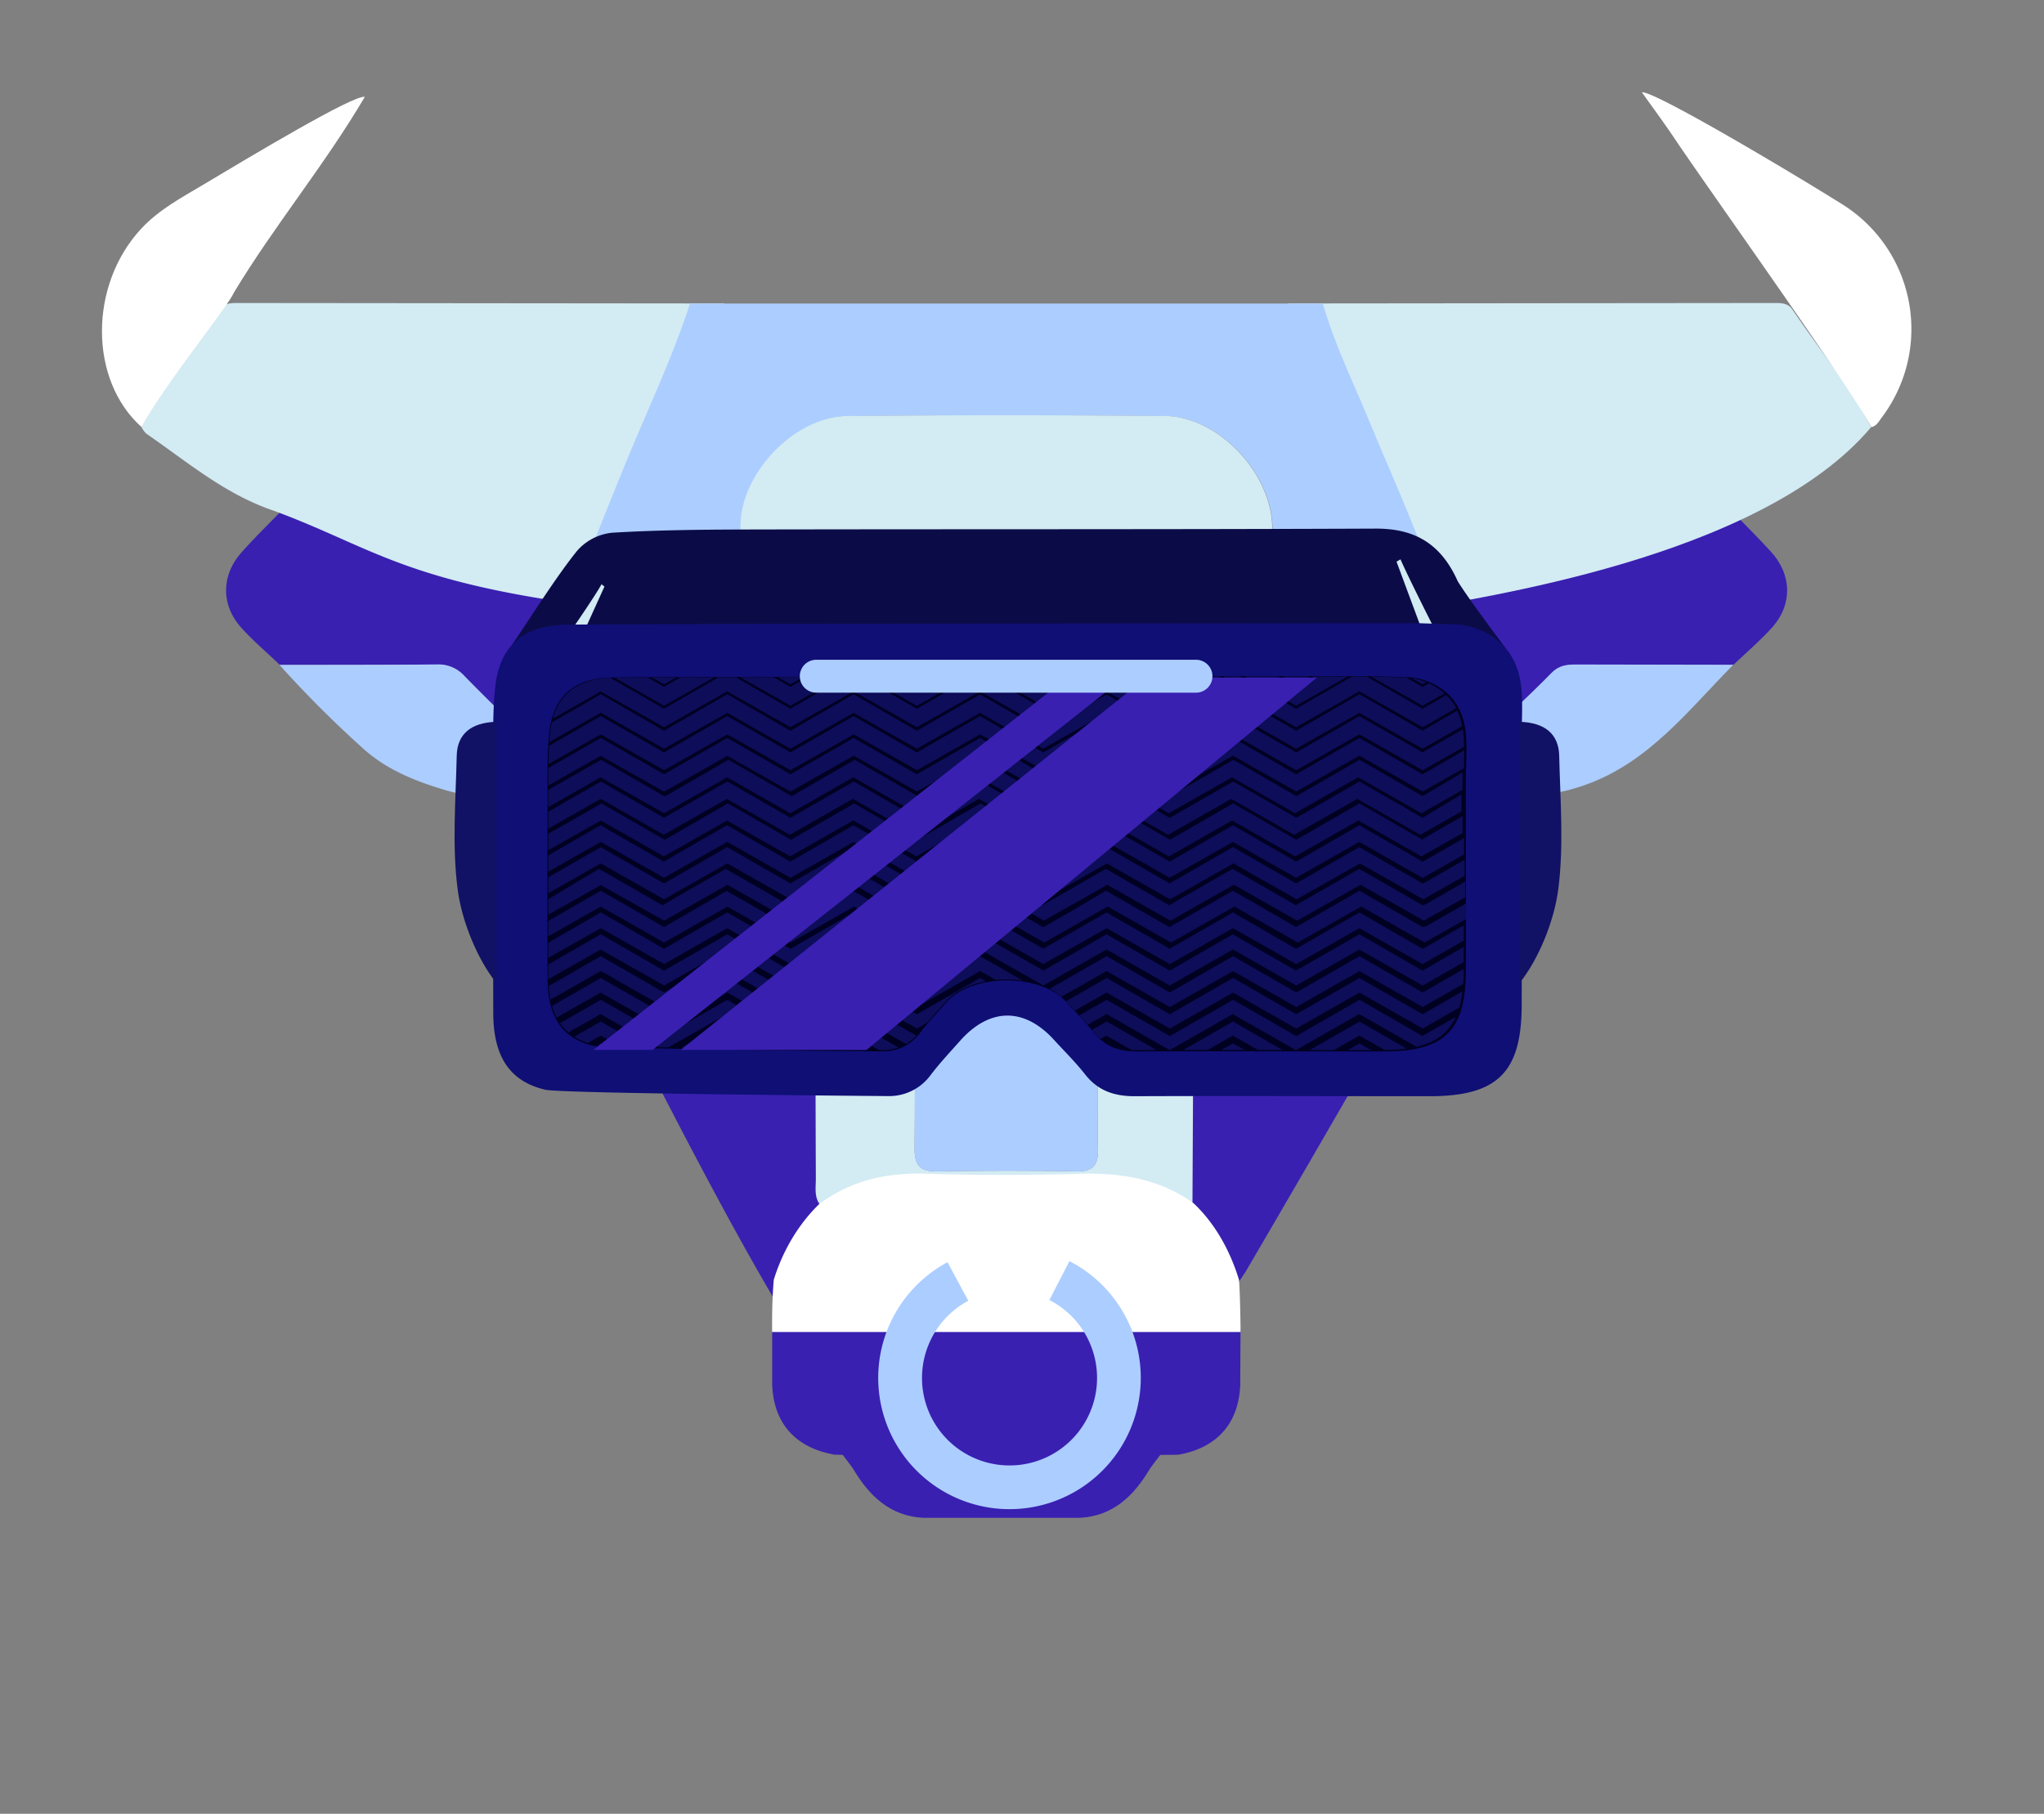 <svg xmlns="http://www.w3.org/2000/svg" width="400" height="355" fill="none"><rect width="100%" height="100%" fill="#808080" stroke="none"/><style>@keyframes a0_t{0%,66.667%,80%{transform:translate(236.22px,23.677px) rotate(0deg) translate(-8.74px,-23.677px);animation-timing-function:cubic-bezier(.75,0,.58,1)}76.667%{transform:translate(241.22px,23.677px) rotate(11deg) translate(-8.74px,-23.677px);animation-timing-function:cubic-bezier(.75,0,.58,1)}}@keyframes horn_t{0%{transform:translate(258.72px,17.97px)}26.667%{transform:translate(252.808px,17.97px)}73.333%{transform:translate(265.241px,17.97px)}}@keyframes horn_l_t{0%{transform:translate(19.953px,18.807px)}26.667%{transform:translate(14.041px,18.807px)}73.333%{transform:translate(26.474px,18.807px)}}@keyframes sh_r_t{0%{transform:translate(19.953px,.001px);animation-timing-function:cubic-bezier(.75,0,.58,1)}26.667%{transform:translate(18.709px,2.074px);animation-timing-function:cubic-bezier(.75,0,.58,1)}46.667%{transform:translate(21.612px,-.829px);animation-timing-function:cubic-bezier(.75,0,.58,1)}73.333%{transform:translate(22.856px,4.562px);animation-timing-function:cubic-bezier(.75,0,.58,1)}}@keyframes sh_l_t{0%{transform:translate(19.953px,0);animation-timing-function:cubic-bezier(.75,0,.58,1)}26.667%{transform:translate(18.709px,2.074px);animation-timing-function:cubic-bezier(.75,0,.58,1)}46.667%{transform:translate(21.612px,-.829px);animation-timing-function:cubic-bezier(.75,0,.58,1)}73.333%{transform:translate(22.856px,4.562px);animation-timing-function:cubic-bezier(.75,0,.58,1)}}@keyframes mouth_t{0%{transform:translate(19.007px,-.411px);animation-timing-function:cubic-bezier(.42,0,.25,1)}23.333%{transform:translate(17.918px,3.647px);animation-timing-function:cubic-bezier(.42,0,.25,1)}46.667%{transform:translate(18.861px,-.44px);animation-timing-function:cubic-bezier(.42,0,.25,1)}73.333%{transform:translate(22.005px,4.275px);animation-timing-function:cubic-bezier(.42,0,.25,1)}}@keyframes a1_t{0%{transform:translate(197.45px,251.665px)}}@keyframes ring_t{0%{transform:skewX(0deg) skewY(0deg) translate(-177.497px,-251.665px);animation-timing-function:cubic-bezier(.42,0,.25,1)}23.333%{transform:skewX(-4deg) skewY(0deg) translate(-177.497px,-251.665px);animation-timing-function:cubic-bezier(.42,0,.25,1)}50%{transform:skewX(-.61deg) skewY(0deg) translate(-177.497px,-251.665px);animation-timing-function:cubic-bezier(.42,0,.25,1)}73.333%{transform:skewX(4.67deg) skewY(0deg) translate(-177.497px,-251.665px);animation-timing-function:cubic-bezier(.42,0,.25,1)}}</style><g id="uhi"><path d="M35.276 99.81c22.036-12.791 49.067 2.269 58.46 12.608 1.488 9.82 4.179 19.387 6.032 29.141.903 4.878 2.561 9.608 2.488 14.632l-8.088-.155c-.943-2.202-2.894-3.544-4.504-5.153-6.226-6.194-12.575-12.274-18.695-18.541a6.794 6.794 0 00-5.316-2.285c-10.283.082-20.566.065-30.848.082-2.52-2.439-5.203-4.691-7.536-7.275-4.064-4.52-3.942-10.438.228-14.957 2.471-2.772 5.154-5.365 7.779-8.096z" fill="#3920B1" transform="translate(19.953)"/><path d="M34.74 130.131c10.282 0 20.565 0 30.888-.082a6.794 6.794 0 015.316 2.284c6.154 6.268 12.502 12.348 18.696 18.542 1.626 1.625 3.56 2.95 4.503 5.153-9.006-.195-18.102 1.244-26.987-1.398-5.869-1.748-11.485-3.983-16.102-8.177a216.111 216.111 0 01-16.315-16.322z" fill="#ACCDFF" transform="translate(19.953)"/><g style="animation:3s linear infinite both a0_t"><path d="M260.235 112.426c4.224-5.618 18.508-10.578 30.237-13.106 7.771-1.667 19.706-2.759 28.232.467 2.617 2.698 5.299 5.332 7.852 8.128 4.178 4.528 4.324 10.429.227 14.957-2.341 2.585-5.015 4.877-7.543 7.275l-30.775-.057c-1.78 0-3.349.154-4.771 1.626-4.43 4.544-9.194 8.754-13.494 13.404-3.251 3.527-7.502 6.242-9.575 10.835l-8.852.236c.227-7.153 2.284-14.014 3.763-20.931 1.618-7.609 3.414-15.168 4.699-22.834z" fill="#3920B1" transform="translate(19.954)"/><path d="M260.625 155.923c2.073-4.593 6.308-7.316 9.575-10.836 4.3-4.649 9.064-8.86 13.494-13.404 1.422-1.455 2.991-1.626 4.771-1.626l30.775.057c-8.795 8.86-16.412 19.029-28.93 23.5-9.794 3.52-19.736 2.357-29.685 2.309z" fill="#ACCDFF" transform="translate(19.953)"/></g></g><g id="horn" style="animation:3s linear infinite both horn_t"><path d="M256.577 120.187c-3.707-10.388-11.609-28.188-15.82-38.365-2.975-7.177-6.389-14.184-8.608-21.662l94.984-.09c1.374 0 2.764-.057 3.65 1.244 5.178 7.673 11.079 14.85 15.444 23.045-21.86 25.975-77.904 33.406-89.65 35.828z" fill="#D3EBF3" transform="translate(19.953 -.766)"/><path d="M346.251 84.359c-4.389-8.194-31.774-46.44-38.529-56.527-2.008-3-4.162-5.901-6.357-8.99 2.041-.455 27.792 14.778 39.018 21.793a28.78 28.78 0 017.933 41.821c-.585.756-1 1.7-2.065 1.903z" fill="#fff" transform="translate(19.953 -.766)"/></g><g id="horn_l" style="animation:3s linear infinite both horn_l_t"><path d="M121.839 60.16c-3.301 9.94-7.763 19.419-11.771 29.076-3.194 7.697-7.643 22.819-10.748 30.557-39.807-4.729-46.113-11.824-65.571-19.022-9.649-3.251-16.746-9.39-25.07-15.128a4.877 4.877 0 01-.95-1.284c4.364-8.21 10.323-15.355 15.444-23.045.878-1.317 2.276-1.244 3.65-1.244l95.016.09z" fill="#D3EBF3" transform="translate(19.953 -.766)"/><path d="M7.753 84.359c-10.34-9.243-10.316-27.825-.057-38.847 3.487-3.747 7.9-6.08 12.193-8.64 9.055-5.406 29.433-17.64 31.547-17.144C43.567 33.1 33.724 44.927 25.855 57.973 24.595 60.916 12.093 76.15 7.753 84.36z" fill="#fff" transform="translate(19.953 -.766)"/></g><path d="M271.726 156.191c-.049 4.064 1.739 7.811 2.438 11.754a57.905 57.905 0 010 21.467 4.235 4.235 0 00-3.877-.65c-4.162 1.374-8.511 1.333-12.762 1.992-7.73 1.203-15.444 2.349-23.191 3.527l.098-26.824c5.942 0 11.876.089 17.818.049 5.153 0 8.047-2.301 9.274-7.267.704-3.45.8-6.995.285-10.478-.439-4.064-4.341-5.332-7.454-2.617-1.829 1.585-3.56 3.3-5.332 4.958v-48.714c0-10.568-10.429-21.826-20.956-21.948-20.695-.2-41.396-.2-62.102 0-10.356.098-20.948 11.275-20.956 21.525 0 16.376-.013 32.75-.04 49.121-1.772-1.626-3.504-3.365-5.333-4.967-2.975-2.593-6.844-1.56-7.364 2.236-.52 3.796-.748 7.811.422 11.64 1.325 4.324 4.065 6.454 8.649 6.503 6.072.048 12.144 0 18.225-.049l.073 26.873c-11.722-1.715-23.451-3.406-35.173-5.162-1.625-.235-3.162-.813-4.657.293a58.107 58.107 0 011.544-27.719c.609-1.782.882-3.661.805-5.543.073-5.024-1.585-9.755-2.488-14.632-1.812-9.754-4.503-19.313-5.99-29.133 3.105-7.73 6.137-15.444 9.331-23.182 4.008-9.657 8.47-19.135 11.771-29.076.097-.243.162-.497.195-.756h123.912c.04.262.111.518.211.764 2.219 7.478 5.633 14.485 8.608 21.663 4.211 10.177 8.771 20.215 12.478 30.604-1.285 7.665-3.081 15.225-4.707 22.825-1.479 6.901-3.536 13.762-3.755 20.923z" fill="#ACCDFF"/><path id="sh_r" d="M220.763 253.496c-1.704-5.591-8.232-13.757-12.469-17.783.065-12.133-.065-24.739 0-36.866 0-1.74 5.079-2.956 6.071-4.558 7.73-1.178 15.444-2.324 23.191-3.527 4.251-.659 8.6-.618 12.762-1.992a4.25 4.25 0 013.877.65c0 .277-.073.553-.106.813a3.263 3.263 0 00-.658 2.439c-.894 5.974-3.577 11.258-6.503 16.395a6616.668 6616.668 0 01-23.118 39.83c-.385.566-3.047 4.599-3.047 4.599z" fill="#3920B1" transform="translate(19.953 .001)" style="animation:3s linear infinite both sh_r_t"/><path id="sh_l" d="M150.517 235.794c-4.219 4.044-15.334 16.101-17.047 21.688-9.828-16.257-21.753-39.392-30.336-56.324a21.232 21.232 0 01-2.553-8.454 3.25 3.25 0 00-.675-2.479c0-.268-.073-.536-.113-.813 1.495-1.138 3.056-.528 4.657-.292 11.722 1.755 36.451 3.446 48.173 5.161 0 12.134-3.268 39.944-2.106 41.513z" fill="#3920B1" transform="translate(19.953)" style="animation:3s linear infinite both sh_l_t"/><path d="M119.851 190.226a3.26 3.26 0 01.675 2.479 3.386 3.386 0 01-.675-2.479zm153.5 2.478a3.258 3.258 0 01.659-2.438 3.356 3.356 0 01-.659 2.438z" fill="#203C3F"/><path d="M160.469 235.794c-1.163-1.553-.813-3.365-.813-5.088-.049-12.145-.079-24.283-.089-36.417l-.074-26.864-14.631-15.364c0-16.37.013-32.744.041-49.121 0-10.25 10.567-21.427 20.955-21.524 20.695-.195 41.396-.195 62.102 0 10.56.106 21.005 11.372 21.005 21.939v48.715l-14.591 15.355-.098 26.824c-.991 1.626-.707 3.389-.723 5.129-.07 12.128-.136 24.258-.195 36.392-6.503-4.739-13.884-6.081-21.825-5.853-9.755.276-19.509.317-29.263 0-7.926-.252-15.25 1.171-21.801 5.877zm36.684-126.806c-6.503 0-13.006-.097-19.46 0a18.192 18.192 0 00-18.143 18.493c-.04 10.087 8.446 17.883 19.923 18.004 11.624.13 23.256.09 34.88 0 3.211 0 6.503-.341 9.446-1.837 7.665-3.869 11.941-12.192 10.169-19.744-2.155-9.234-8.877-14.794-18.176-14.9-6.194-.089-12.412-.032-18.639-.024v.008zm17.672 95.633c0-6.503-.098-13.006.04-19.509a15.65 15.65 0 00-2.389-8.453c-3.723-6.316-12.08-10.275-18.282-8.665-9.754 2.536-15.127 8.608-15.159 17.395-.041 13.135.065 26.271-.057 39.407 0 3.333 1.105 4.536 4.47 4.471a757.824 757.824 0 0127.223 0c3.251.057 4.259-1.252 4.194-4.333-.122-6.763-.04-13.542-.04-20.313z" fill="#D3EBF3"/><path d="M151.114 260.237v10.892c.333 7.535 4.609 12.193 12.087 13.575 1.032.146 66.437.153 67.467.008 7.462-1.349 11.714-6.056 12.039-13.607 0-2.268.057-10.86.057-10.86" fill="#3920B1"/><path d="M242.463 250.483c-1.704-5.591-4.598-10.911-8.835-14.937-6.503-4.739-14.146-6.044-22.088-5.816-9.754.276-20.067.317-29.822 0-7.974-.269-14.733 1.11-21.284 5.816-4.213 4.039-7.296 9.359-9.011 14.937-.268 3.138-.342 6.268-.325 9.405a6.891 6.891 0 000 .813h91.674s-.049-7.096-.309-10.218z" fill="#fff"/><path d="M197.154 108.972c6.227 0 12.445-.057 18.655 0 9.299.106 16.022 5.69 18.176 14.9 1.772 7.567-2.504 15.875-10.169 19.744-2.975 1.496-6.235 1.813-9.445 1.837-11.624.106-23.256.146-34.88 0-11.478-.138-19.964-7.917-19.923-18.005a18.196 18.196 0 015.2-13.03 18.211 18.211 0 015.916-4.023 18.176 18.176 0 017.01-1.431c6.487-.082 12.974.016 19.46.008z" fill="#BE1F86"/><path d="M214.826 204.622c0 6.771-.098 13.55.04 20.321.065 3.081-.943 4.39-4.194 4.333a799.51 799.51 0 00-27.223 0c-3.365.065-4.503-1.138-4.47-4.471.122-13.136 0-26.271.057-39.407 0-8.787 5.373-14.859 15.159-17.395 6.202-1.626 14.559 2.349 18.282 8.665a15.65 15.65 0 012.389 8.453c-.122 6.503-.04 13.006-.04 19.501z" fill="#ACCDFF"/><path d="M116.12 112.418l-6.974 11.364h6.974l6.048-9.974-6.048-1.39zm154.793-3.479l7.364 16.859 4.162-3.089-7.608-15.558-3.918 1.788z" fill="#D3EBF3"/><path d="M245.42 260.763l1.8 4.502" fill="#3920b1"/><g id="vr" transform="translate(88.958 103.461)"><path d="M274.679 126.838l-14.444-4.787s-4.577-9.047-6.121-12.575l-.772.455c1.471 3.975 2.95 7.95 4.592 12.372H94.932l3.406-7.503-.578-.447c-1.113 2.048-5.129 7.885-5.129 7.885s-8.226 3.373-12.388 3.991c3.959-5.902 8.82-13.567 12.738-18.42a10.474 10.474 0 016.999-3.552c9.299-.553 18.63-.609 27.946-.626 40.472-.081 80.936 0 121.408-.17 7.072 0 12.51 2.52 15.981 10.299 2.122 3.487 9.364 13.078 9.364 13.078z" fill="#0b0c47" transform="translate(-69.004 -103.462)"/><path d="M277.784 134.886c-.463-5.3-2.95-9.446-8.128-11.592a13.02 13.02 0 00-4.699-1.081l-7.429-.244c-13.429 0-157.459.09-166.782.301-8.479.195-13.006 4.227-13.819 12.478-.496 4.877-.341 9.876-.35 14.818a9116.18 9116.18 0 000 48.666c0 8.576 3.252 13.436 10.186 15.054 3.316.764 67.304 1.244 67.304 1.244h.041a10.05 10.05 0 008.047-4.105c1.78-2.341 3.813-4.512 5.772-6.714 5.779-6.503 12.534-6.593 18.362-.212 2.048 2.244 4.243 4.398 6.113 6.788 2.52 3.21 5.747 4.283 9.754 4.267 19.216-.081 38.424 0 57.64 0 13.266 0 17.996-4.641 18.037-17.769.049-17.68 0-35.368 0-53.055.016-2.984.22-5.934-.049-8.844z" fill="#0f0f75" transform="translate(-69.005 -103.461)"/><g filter="none"><path d="M266.916 143.73c-.414-4.666-2.601-8.324-7.145-10.21a11.38 11.38 0 00-4.137-.959l-6.544-.211c-11.835 0-141.169.073-149.387.268-7.47.171-11.453 3.723-12.193 10.99-.439 4.316-.3 8.705-.309 13.054-.04 14.298-.056 20.46 0 34.75 0 7.551 2.845 11.835 8.942 13.258 2.926.683 56.859 1.105 56.859 1.105a8.83 8.83 0 007.088-3.617c1.577-2.065 3.366-3.975 5.089-5.918 5.097-5.747 18.354-5.812 23.492-.187 1.812 1.984 3.739 3.878 5.389 5.983 2.219 2.829 5.064 3.772 8.592 3.755 16.932-.065 31.417 0 48.349 0 11.689 0 15.858-4.064 15.891-15.655.041-15.583 0-23.037 0-38.611.073-2.65.252-5.235.024-7.795z" fill="#000021" transform="translate(-69.004 -103.461)"/></g><g id="glasses" data-name="Layer 1"><path class="cls-1" d="M168.28 90.27l-2.85-1.63-2.85 1.63z" fill="#0d0d59" transform="matrix(.81 0 0 .81 18.322 28.948)"/><path class="cls-1" d="M159.3 90.27L165 87l.4-.22.4.22 5.72 3.26h5.93l-12-6.9-12.05 6.9zM12.71 81.59l.38.22 13.71 7.8h2.27l13.8-7.85.38-.22.38.22L58.2 90.1h.63l14.58-8.3.38-.22.39.22 12.29 7a10.52 10.52 0 002.5-2l-.29-.17-14.88-8.52-14.89 8.54-.39.23-.39-.23-14.88-8.53-14.88 8.53-.39.22-.39-.22-14.88-8.54-9.88 5.66A12 12 0 004.89 86l7.43-4.23z" fill="#0d0d59" transform="matrix(.81 0 0 .81 18.322 28.948)"/><path class="cls-1" d="M2 82.45l10.29-5.86.38-.22.37.22L28 85.07l14.89-8.49.38-.21.38.21 14.89 8.48 14.9-8.47.38-.22.37.22 14.9 8.48 2.48-1.41c1.46-1.73 3-3.41 4.5-5.1 2.25-2.54 5.8-4.17 9.72-4.91l-1.43-.82-14.9 8.56-.37.22-.38-.22-14.9-8.55-14.91 8.55-.38.21-.37-.21-14.9-8.56-14.9 8.56-.35.21-.38-.21-14.91-8.55L.92 79.6c.263.984.625 1.939 1.08 2.85zm187.82 7.84l5.75-3.29.4-.23.4.23 5.74 3.26c1.762 0 3.523-.117 5.27-.35L196 83.38l-12.06 6.9z" fill="#0d0d59" transform="matrix(.81 0 0 .81 18.322 28.948)"/><path class="cls-1" d="M198.84 90.29L196 88.65l-2.87 1.64zm-153.32-.35l-2.27-1.3-2.15 1.23zm-32.81-3.16l.4.23 4.11 2.34c1.79.07 3.9.13 6.24.19l-10.75-6.18-6.43 3.69a14.139 14.139 0 003.31 1.51L12.31 87z" fill="#0d0d59" transform="matrix(.81 0 0 .81 18.322 28.948)"/><path class="cls-1" d="M37.92 89.82L42.85 87l.4-.22.4.22 5.21 3 6.07.08-11.68-6.71-11.08 6.35zm29.86.39L73.39 87l.4-.23.41.23 5.8 3.32h1a13.002 13.002 0 003.64-.66l-10.85-6.29L62 90.14zM.55 78.09l11.8-6.72.36-.2.36.2L28 79.86l14.91-8.48.36-.2.36.2 14.91 8.48 14.92-8.49.35-.2.36.2 14.92 8.48L104 71.38l.36-.2.36.2 3.42 1.94a27.061 27.061 0 016.55.18l-10.33-5.93-14.93 8.56-.36.2-.36-.2-14.92-8.56-14.91 8.56-.36.2-.36-.2-14.91-8.56-14.91 8.56-.36.2-.36-.2-14.91-8.56L.12 74.79c.07 1.108.214 2.21.43 3.3zM84.9.1h-8.12l12.29 7 12.35-7h-8.16L89.2 2.42l-.13.08-.14-.08zm46.68 85.59a12.071 12.071 0 001.86 1.91l1-.59.4-.23.4.23 5.76 3.27h6l-12.07-6.92-3.54 2zM24.08.25l-8 .06L28 7.07 40.12.19h-8.18l-3.83 2.2-.11.11-.13-.08zm30.37-.1h-8.1l12.17 6.9L70.79.12h-8.16l-4 2.29-.14.07-.13-.07zM145.86 0h-8.13l12.42 7 12.47-7h-8.16l-4.17 2.4-.14.08-.15-.06zm-30.49.06h-8.12l12.36 7L132 0h-8.15l-4.13 2.37-.13.08-.13-.08zM12.71 88.64l-.78.44 1.75.12z" fill="#0d0d59" transform="matrix(.81 0 0 .81 18.322 28.948)"/><path class="cls-1" d="M15.07.34a18.1 18.1 0 00-8.15 2l-.12.07a12.23 12.23 0 00-5.7 7.8l11.46-6.5.15-.08.14.08L28 12.26l15.11-8.58.14-.08.14.08 15.13 8.58 15.13-8.58.14-.08.15.08 15.13 8.58 15.13-8.58.14-.08.14.08 15.13 8.58 15.13-8.58.14-.08.15.08 15.12 8.58 15.13-8.58.15-.08.14.08 15.13 8.58 15.13-8.58.17-.08.14.08 15.13 8.58 8.12-4.6A12.73 12.73 0 00217 4.47l-5.6 3.22-.16.09-.15-.09L197.74 0h-3.54l-13.35 7.69-.15.09-.15-.09L167.22 0h-3.59l-13.32 7.69-.16.09-.15-.09L136.71 0h-3.66l-13.29 7.69-.15.09-.15-.09L106.22.07h-3.78L89.22 7.69l-.15.09-.15-.09L75.76.11h-4L58.67 7.69l-.15.09-.15-.09L45.33.18h-4.18l-13 7.5-.15.1-.15-.09z" fill="#0d0d59" transform="matrix(.81 0 0 .81 18.322 28.948)"/><path class="cls-1" d="M207.38.27h-.13L199.19 0h-.42l12.47 7.07 5.32-3a14.568 14.568 0 00-3.8-2.43l-1.38.79-.14.08-.13-.08zM176.37 0h-8.14l12.47 7.07L193.18 0H185l-4.21 2.42-.13.08-.14-.08zM76.66 90.29l-2.87-1.64L71 90.24zm134.81-61.52l-.23.13-.23-.13-15-8.66-15 8.66-.23.13-.23-.13-15-8.66-15.05 8.66-.23.13-.22-.13L135 20.11l-15 8.66-.23.13-.23-.13-15-8.66-7.43 4.26-7.61 4.4-.23.13-.23-.13-15-8.66-15 8.66-.23.13-.23-.13-3.8-2.2-3.82-2.19-7.42-4.27-15 8.66-.54.13-.23-.13-15-8.66L0 27.4v4.17l12.45-7.08.22-.12.22.12L28 33.05l15-8.55.22-.12.22.12 15.05 8.55 15-8.56.22-.12.23.12 15 8.56 15.05-8.55.22-.12.22.12 15 8.54 15-8.55.22-.12.22.12 15.05 8.56 15.06-8.56.22-.12.22.12 15 8.55 15.05-8.55.22-.12.22.12 15.05 8.56 9.94-5.65v-4.23z" fill="#0d0d59" transform="matrix(.81 0 0 .81 18.322 28.948)"/><path class="cls-1" d="M211.24 1.88l.91-.51a14.91 14.91 0 00-3.56-1zm0 21.74l-.24-.12-15-8.67-15.09 8.67-.21.12-.21-.12-15.06-8.67-15.07 8.67-.21.12-.2-.12-15.07-8.67-15.06 8.67-.21.12-.21-.12-15.06-8.67-15.07 8.67-.2.11-.21-.11c-2.55-1.45-5.08-2.93-7.62-4.39l-7.45-4.28-15.06 8.67-.21.11-.2-.11-15.07-8.67-15.06 8.67-.21.12-.21-.12-15.06-8.67L0 22.12v4.25l12.48-7.08.2-.11.2.11L28 27.84l15.07-8.55.2-.11.2.11 7.65 4.34 3.82 2.17 3.6 2 15.07-8.55.2-.11.2.11 15.08 8.55 7.42-4.2 7.65-4.35.2-.11.2.11 15.07 8.55 15.07-8.55.2-.11.2.11 15.07 8.55 15.08-8.55.2-.11.2.11 15.07 8.55 15.07-8.55.2-.11.2.11 15.07 8.55 10-5.65c0-1.44.05-2.89.06-4.34l-9.81 5.65z" fill="#0d0d59" transform="matrix(.81 0 0 .81 18.322 28.948)"/><path class="cls-1" d="M211.24 18.34l-.19-.11L196 9.55l-15.08 8.68-.19.11-.19-.11-15.11-8.68-15.08 8.68-.2.11-.19-.11-15.08-8.68-15.08 8.68-.19.11-.19-.11-15.08-8.68-15.08 8.68-.19.11-.19-.11-15.09-8.68-15.08 8.68-.19.11-.19-.11-15.08-8.68-15.08 8.68-.19.11-.19-.11-15.08-8.68L.2 16.75c-.08 1.47-.13 2.94-.15 4.42l12.47-7.08.19-.1.18.1L28 22.65l15.09-8.56.18-.1.18.1 15.09 8.56 15.09-8.56.18-.1.19.1 7.64 4.34c2.48 1.41 5 2.8 7.45 4.22l15.09-8.56.18-.1.18.1 15.09 8.56 15.09-8.56.18-.1.18.1 15.09 8.56 15.1-8.56.18-.1.18.1 15.09 8.56 15.09-8.56.19-.09.18.1 15.09 8.56 10-5.68c0-1 0-2-.13-3 0-.43-.1-.85-.16-1.26l-9.54 5.49zM180.7 1.88L184 0h-6.62z" fill="#0d0d59" transform="matrix(.81 0 0 .81 18.322 28.948)"/><path class="cls-1" d="M211.24 13.06l-.17-.1L196 4.27 180.87 13l-.17.1-.17-.1-15.1-8.69-15.1 8.69-.18.1-.15-.1-15.1-8.69L119.78 13l-.17.1-.17-.1-15.1-8.69L89.24 13l-.17.1-.18-.1-15.1-8.73L58.7 13l-.18.1-.17-.1-15.1-8.73L28.15 13l-.17.1-.17-.1-15.1-8.73L.87 11.08a25.002 25.002 0 00-.45 2.77c-.07.67-.12 1.34-.17 2l12.29-7 .17-.09.16.09L28 17.45l15.09-8.57.16-.09.16.09 15.11 8.57 15.11-8.57.16-.09.17.09 15.11 8.57 15.1-8.57.17-.09.16.09 15.11 8.58 15.11-8.58.16-.09.17.09 15.1 8.58 15.11-8.57.17-.1.16.1 15.11 8.57 15.11-8.58.16-.09.16.09 15.11 8.57 9.61-5.45a16.087 16.087 0 00-1.21-3.78L211.42 13zM150.15 1.88L153.43 0h-6.55zm-91.63 0L61.59.14h-6.11zM28 1.88L30.91.22 25.1.25zm61.07 0L92.23.09h-6.31zm30.54 0l3.23-1.83h-6.45zm91.63 85l-.39-.23L196 78.11l-14.88 8.54-.39.22-.39-.22-14.88-8.54-14.89 8.54-.39.22-.38-.22-14.89-8.53-6.59 3.78c.69.75 1.37 1.5 2 2.27l4.17-2.38.39-.22.39.22 14.88 8.49L165 81.8l.39-.23.39.23 14.87 8.48 14.88-8.49.39-.22.39.22 13.49 7.69c4.69-1.1 7.72-3.38 9.45-7.22l-7.67 4.39zm0-21.08l-.33-.19L196 57l-15 8.61-.33.19-.34-.19-14.9-8.61-14.94 8.58-.34.19-.33-.19L134.88 57l-14.94 8.58-.33.19-.33-.19L104.34 57 89.4 65.6l-.33.19-.33-.19L73.79 57l-14.94 8.6-.33.19-.33-.19L43.25 57l-7.31 4.2-7.63 4.4-.33.19-.33-.19L12.71 57 0 64.33V68l12.36-7 .33-.19.31.19 15 8.48L42.92 61l.33-.18.33.18 14.94 8.48L73.47 61l.32-.18.33.18 14.95 8.48L104 61l.33-.19.33.19c5 2.84 10 5.65 14.94 8.5l15-8.5.32-.18.33.18 14.94 8.5L165.1 61l.33-.18.32.18c5 2.84 10 5.64 14.95 8.5l14.94-8.5.33-.19.33.19 14.94 8.49 7.3-4.15 2.65-1.5v-3.72l-9.62 5.53z" fill="#0d0d59" transform="matrix(.81 0 0 .81 18.322 28.948)"/><path class="cls-1" d="M211.59 70.87l-.35.19-.34-.19-14.9-8.58-15 8.57-.34.2-.35-.2c-5-2.83-9.95-5.72-14.92-8.57l-14.89 8.57-.35.2-.34-.2-14.93-8.57L120 70.86l-.35.2-.34-.2c-5-2.83-10-5.72-14.93-8.57l-14.96 8.58-.35.2-.35-.2-14.93-8.58-14.92 8.58-.35.21-.35-.21-14.92-8.58-14.92 8.58-.35.2-.35-.2-14.92-8.58L0 69.58v3.59l12.31-7 .35-.19.34.19 15 8.49 14.92-8.5.35-.2.35.2 14.92 8.5 14.93-8.5.34-.19.35.19 14.93 8.5 14.91-8.5.35-.19.34.19 14.93 8.5 14.93-8.5.34-.2.35.2 14.92 8.5 14.93-8.5.35-.19.34.19 14.93 8.5 14.93-8.5.36-.16.35.19 14.92 8.5 9.91-5.69v-3.64l-2 1.13zm-.35-36.7L211 34l-15-8.64L181 34l-.24.14-.25-.14-15-8.64L150.4 34l-.25.14-.24-.14-15-8.64-15 8.64-.24.14-.24-.14-15-8.65L89.31 34l-.24.13-.24-.13-15-8.64L58.76 34l-.24.14-.24-.14-15-8.65L28.22 34l-.24.14-.24-.14-15-8.64L0 32.67v4.11l12.44-7.07.24-.14.23.14 15 8.53 15-8.53.23-.13.23.13 15 8.54 15-8.54.23-.13.24.13 15 8.53 15-8.53.24-.14.23.14 15 8.54 15-8.54.23-.13.23.13 15 8.54 15-8.54.24-.13.23.13 15 8.54 15-8.54.23-.13.23.13 15 8.54 9.95-5.65v-4.15L211.48 34z" fill="#0d0d59" transform="matrix(.81 0 0 .81 18.322 28.948)"/><path class="cls-1" d="M211.24 81.6l-.37-.21L196 72.84l-14.9 8.55-.37.21-.38-.21-14.89-8.56-14.9 8.56-.38.21-.37-.21-14.9-8.55-9.8 5.63c.7.76 1.41 1.52 2.12 2.27l7.31-4.16.37-.21.38.21 14.89 8.49 14.9-8.48.38-.21.37.21 14.9 8.48 14.89-8.49.38-.21.38.21 14.89 8.48 8.86-5.06a25.13 25.13 0 00.76-3.93l-9.27 5.32zm0-21.06l-.32-.19-14.92-8.6-15 8.6-.32.18-.32-.18-14.95-8.59-15 8.59-.33.18-.32-.18-15-8.6-7.2 4.25c-2.54 1.47-5.08 2.95-7.63 4.39l-.32.18-.32-.18-15-8.6-15 8.6-.32.19-.33-.19-14.95-8.6-14.94 8.6-.33.19-.32-.19-15-8.6-14.8 8.56-.32.18-.32-.18-14.95-8.59L0 59.06v3.72l12.38-7 .32-.18.31.18 15 8.51 7.31-4.17 7.65-4.34.31-.18.31.18 15 8.5 15-8.5.31-.18.32.18 15 8.5 15-8.51.32-.17.31.17 15 8.51 15-8.51.31-.18.32.18 15 8.51 15-8.51.32-.18.31.18 15 8.51 15-8.51.32-.18.32.18 15 8.51 10-5.67v-3.8l-9.63 5.54z" fill="#0d0d59" transform="matrix(.81 0 0 .81 18.322 28.948)"/><path class="cls-1" d="M211.24 76.33l-.36-.2L196 67.57l-14.91 8.56-.36.2-.36-.2-14.91-8.56-14.91 8.56-.37.2-.36-.2-14.91-8.56-13.79 7.91a14.423 14.423 0 012.87 1.9l10.56-6 .36-.2.36.2 14.91 8.49 14.92-8.48.36-.2.35.2 14.92 8.48 14.91-8.49.36-.2.36.2 14.91 8.49 9.81-5.58c.07-1 .12-2.1.12-3.25v-.39l-9.57 5.49zm0-21.07l-.3-.18-15-8.6-15 8.6-.3.18-.31-.18-15-8.6-15 8.6-.31.18-.3-.18-15-8.6-15 8.6-.31.18-.3-.18-15-8.6-15 8.6-.3.18-.31-.18-15-8.6-15 8.6-.31.18-.3-.18-15-8.6-15 8.6-.3.18-.31-.18-15-8.6L0 53.79v3.79l12.41-7 .3-.17.3.17L28 59l15-8.5.3-.17.3.17 15 8.5 15-8.5.29-.17.3.17 15 8.5 15-8.5.3-.17.3.17 15 8.5c2.43-1.4 4.88-2.78 7.33-4.16l7.64-4.34.3-.17.3.17 15 8.5 15-8.5.3-.17.3.17 15 8.5 15-8.5.3-.17.3.17 15 8.5 10-5.66v-3.81l-9.65 5.55z" fill="#0d0d59" transform="matrix(.81 0 0 .81 18.322 28.948)"/><path class="cls-1" d="M211.24 44.72l-.27-.16-15-8.62-15 8.62-.27.16-.28-.16-15-8.62-15 8.62-.28.16-.27-.16-15-8.62-15 8.62-.28.16-.28-.16-15-8.63-15 8.63-.27.16-.28-.16-15-8.63-15 8.63-.28.16-.27-.16-15-8.63-15 8.63-.28.16-.28-.16-15-8.63L0 43.24v3.94l4.79-2.72 7.65-4.34.27-.16.27.16 15 8.53c2.44-1.41 4.9-2.8 7.35-4.19L43 40.12l.27-.16.27.16 15 8.52 15-8.52.26-.16.27.16 15 8.53c2.44-1.41 4.9-2.79 7.35-4.19l7.65-4.34.27-.16.27.16 15 8.53 15-8.53.27-.16.27.16 15 8.52 15-8.52.27-.16.27.16 15 8.53 7.36-4.19c2.54-1.45 5.1-2.88 7.64-4.35L196 40l.27.15 15 8.53 10-5.66v-4l-9.67 5.56z" fill="#0d0d59" transform="matrix(.81 0 0 .81 18.322 28.948)"/><path class="cls-1" d="M211.24 39.44l-.25-.15-15-8.63-15 8.63-.26.15-.26-.15-15-8.64-15 8.64-.26.15-.25-.15-15-8.64-15 8.64-.26.15-.26-.15-15-8.63-15 8.64-.26.15-.26-.15-15-8.64-15 8.63-.26.15-.25-.15-15-8.63-15 8.64-.26.15-.26-.15-15-8.64L0 38v4l12.45-7.06.25-.14.25.14 15 8.53 15-8.53.25-.14.25.14 15 8.52 15-8.52.25-.14.25.14 15 8.53 15-8.53.25-.14.25.14 15 8.53 15-8.53.25-.14.26.14 15 8.53 15-8.53.26-.14.25.14 15 8.53 15-8.53.25-.15.25.15 15 8.53 9.95-5.65v-4.1l-9.69 5.57z" fill="#0d0d59" transform="matrix(.81 0 0 .81 18.322 28.948)"/><path class="cls-1" d="M211.24 50l-.29-.17-15-8.61c-2.46 1.4-4.9 2.82-7.36 4.23L181 49.82l-.29.16-.29-.16-15-8.61-15 8.61-.29.17-.28-.17-15-8.61-15 8.61-.29.16-.29-.16-15-8.61L97 45.44c-2.54 1.46-5.07 2.94-7.63 4.38l-.29.16-.28-.16-15-8.61-15 8.61-.29.17-.29-.17-15-8.61-7.32 4.23c-2.55 1.46-5.08 2.93-7.63 4.38L28 50l-.29-.16-15-8.61-7.36 4.21L0 48.51v3.87l12.42-7.05.29-.16.28.16 15 8.51 15-8.51.28-.16.28.16 15 8.51 15-8.51.28-.17.29.17 15 8.51 15-8.51.29-.17.28.17 15 8.51 15-8.51.28-.16.29.16 15 8.51 15-8.51.29-.17.28.17 15 8.51 15-8.51.28-.17.29.17 15 8.51 10-5.65v-3.92l-9.67 5.55z" fill="#0d0d59" transform="matrix(.81 0 0 .81 18.322 28.948)"/></g><path d="M277.459 141.275c4.877.146 7.617 2.357 7.714 6.641.203 8.697.927 17.501-.171 26.068-.812 6.397-3.917 13.819-7.543 18.363-.398-.122.398.114 0 0v-51.072z" fill="#111165" transform="translate(-69.005 -103.461)"/><path d="M204.334 132.634h33.393l-88.098 72.857h-36.367l91.072-72.857zm-15.436 0h11.128l-92.275 72.857H96.167l92.731-72.857z" fill="#3920B1" transform="translate(-69.005 -103.461)"/><path d="M77.146 141.275c-4.877.146-7.624 2.357-7.722 6.641-.195 8.697-.926 17.501.171 26.068.813 6.397 3.926 13.819 7.551 18.363.39-.122-.398.114 0 0v-51.072z" fill="#111165" transform="translate(-69.005 -103.461)"/><path d="M214.178 129.131h-74.393a3.219 3.219 0 100 6.438h74.393a3.22 3.22 0 000-6.438z" fill="#ACCDFF" transform="translate(-69.005 -103.461)"/></g><path id="mouth" d="M139.248 277.704c1.032.146 8.403 9.55 8.877 10.479 2.983 4.966 7.072 8.941 13.42 9.291h30.889c6.349-.358 10.421-4.325 13.404-9.299.477-.926 7.847-10.318 8.877-10.463z" fill="#3920B1" transform="translate(19.007 -.411)" style="animation:3s linear infinite both mouth_t"/><g style="animation:3s linear infinite both a1_t"><path d="M177.583 295.377a25.692 25.692 0 01-23.476-36.088 25.685 25.685 0 0111.365-12.245l4.064 7.543a17.13 17.13 0 00-8.526 19.339 17.124 17.124 0 0016.745 12.894 17.126 17.126 0 007.656-32.371l3.91-7.616a25.684 25.684 0 014.174 43.037 25.692 25.692 0 01-15.887 5.507h-.025z" fill="#ACCDFF" transform="translate(19.953)" style="animation:3s linear infinite both ring_t" id="ring"/></g></svg>